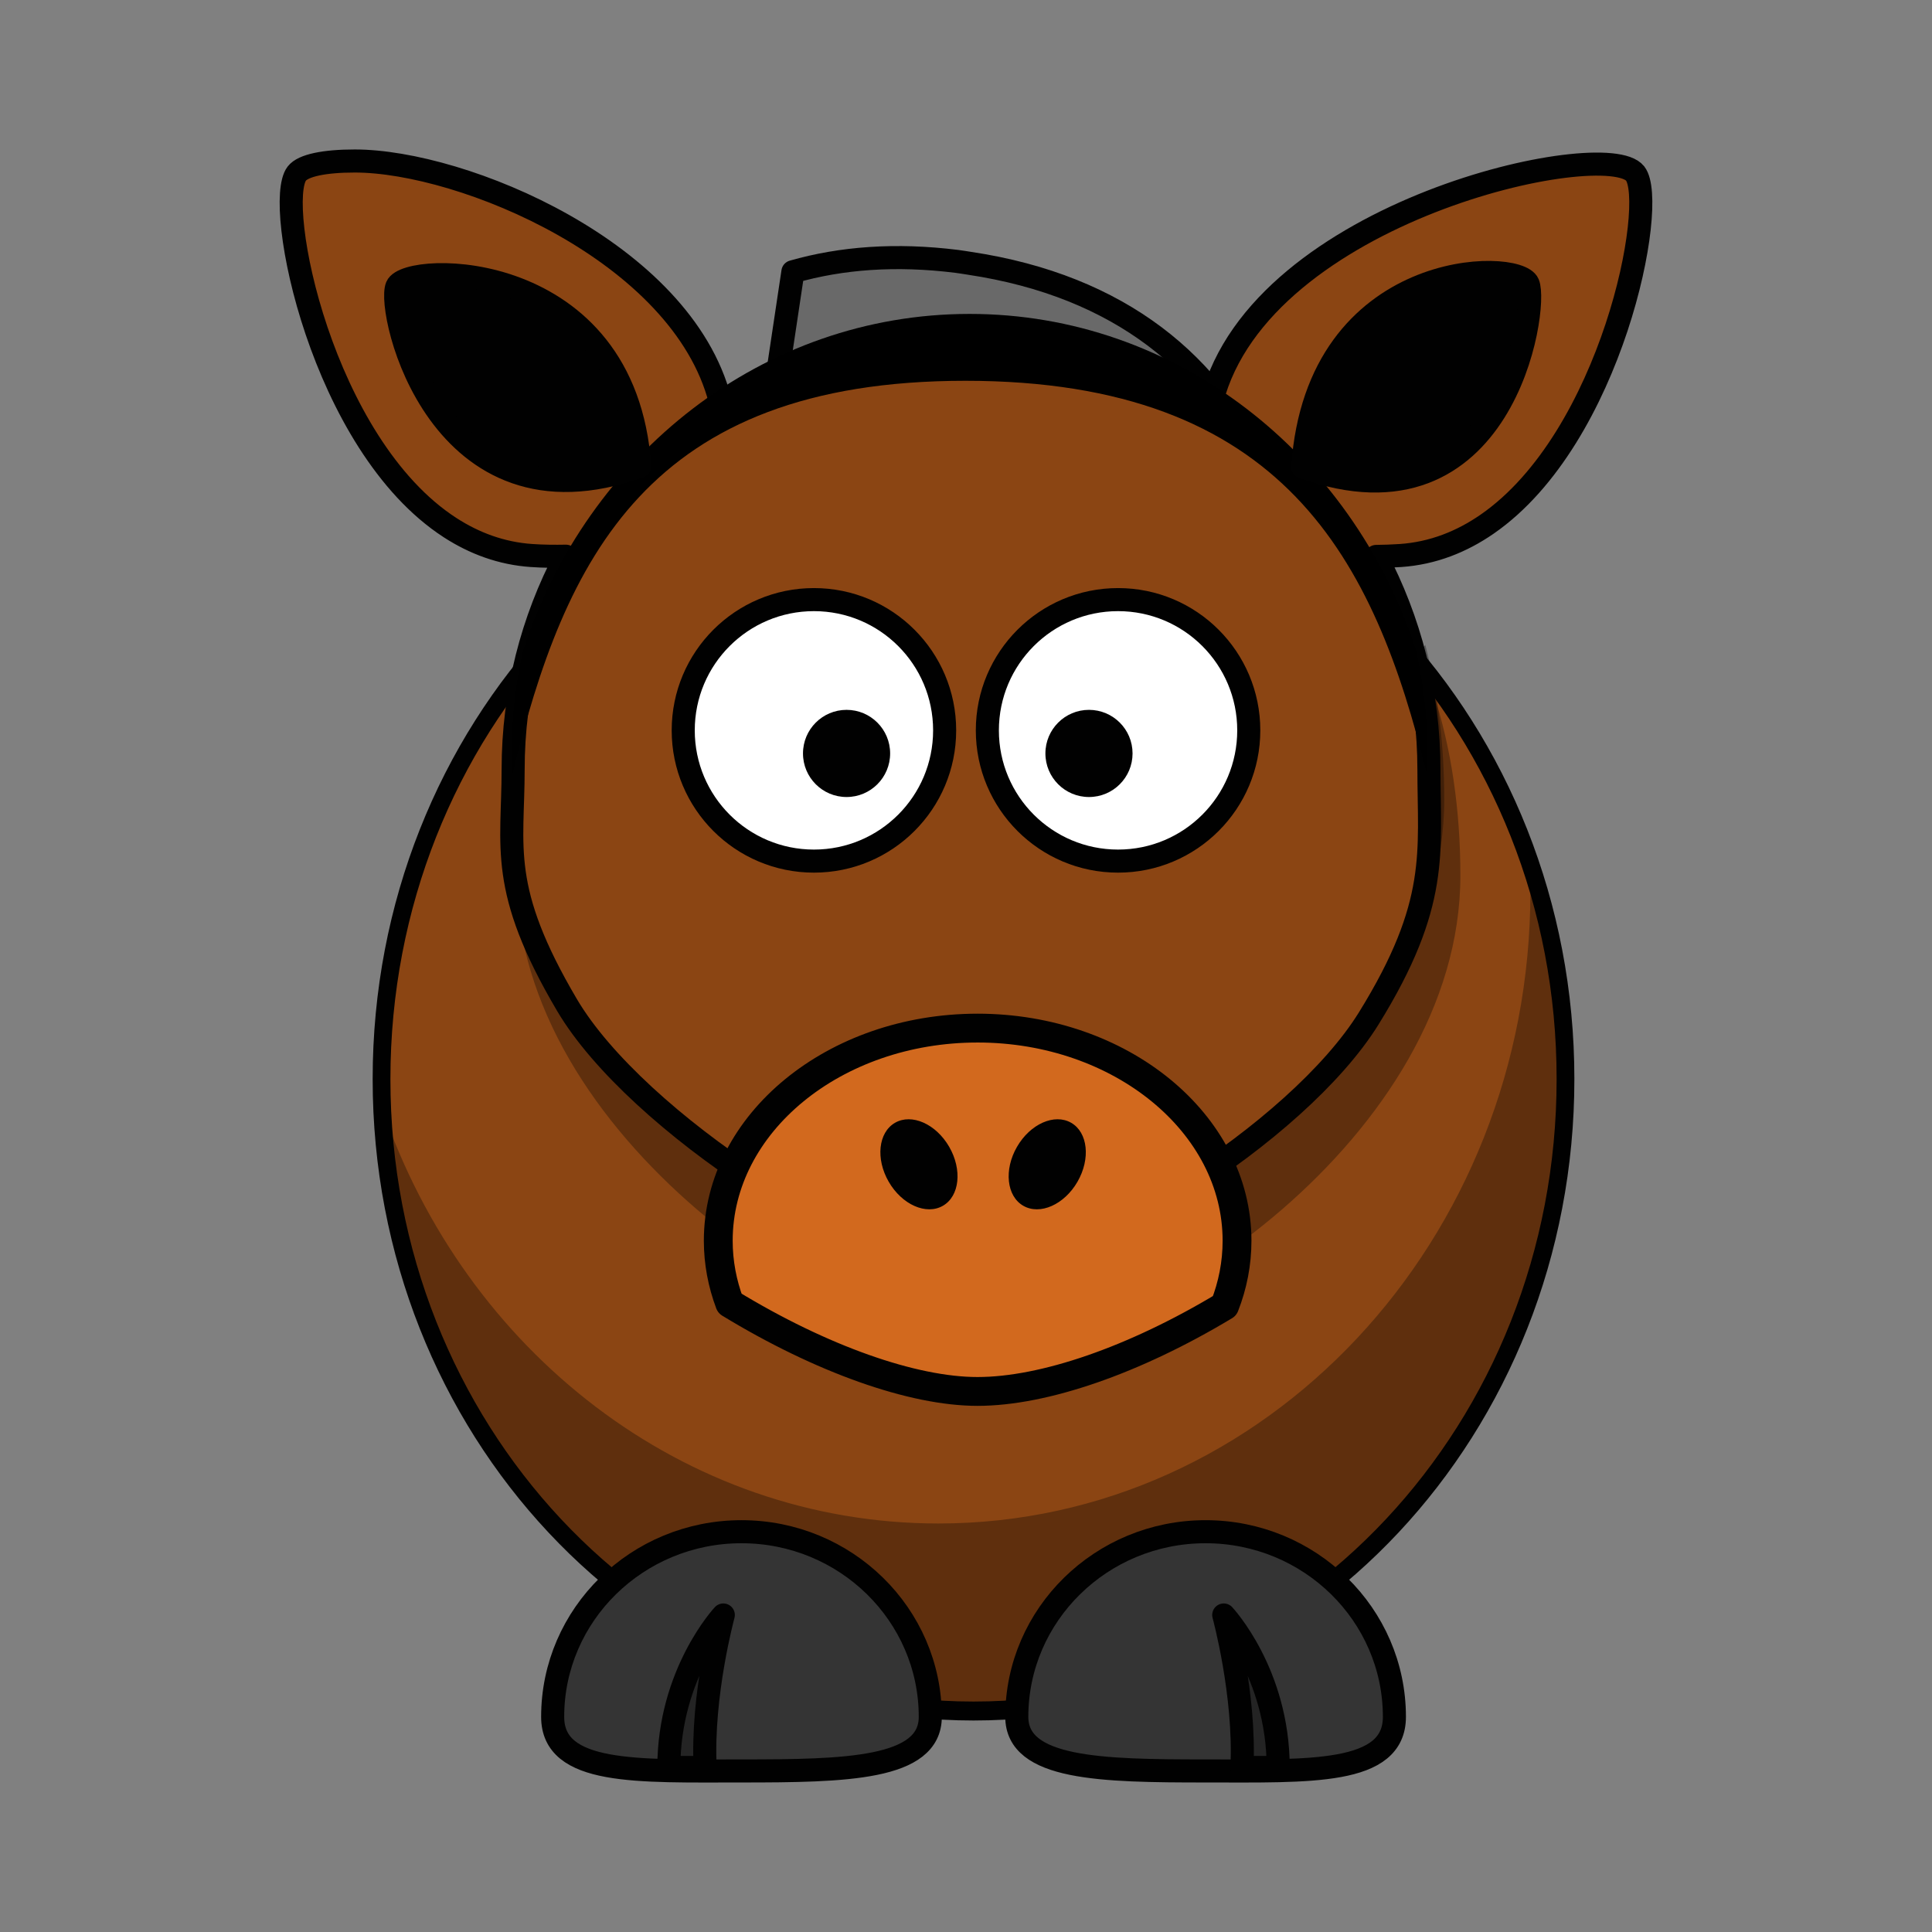 <svg:svg xmlns:dc="http://purl.org/dc/elements/1.1/" xmlns:ns1="http://sodipodi.sourceforge.net/DTD/sodipodi-0.dtd" xmlns:ns2="http://www.inkscape.org/namespaces/inkscape" xmlns:ns4="http://creativecommons.org/ns#" xmlns:rdf="http://www.w3.org/1999/02/22-rdf-syntax-ns#" xmlns:svg="http://www.w3.org/2000/svg" height="334.976" id="Layer_1" version="1.0" viewBox="-48.485 -25.892 334.976 334.976" width="334.976" ns1:docname="kon.svg" ns2:version="0.48.1 " xml:space="preserve"><svg:rect x="-48.485" y="-25.892" width="334.976" height="334.976" fill="#808080" stroke="none"/><ns1:namedview bordercolor="#666666" borderopacity="1" gridtolerance="10" guidetolerance="10" id="namedview169" objecttolerance="10" pagecolor="#ffffff" showgrid="false" ns2:current-layer="Layer_1" ns2:cx="257.55425" ns2:cy="314.40283" ns2:pageopacity="0" ns2:pageshadow="2" ns2:window-height="972" ns2:window-maximized="1" ns2:window-width="1280" ns2:window-x="-8" ns2:window-y="-8" ns2:zoom="0.51383108" />
<svg:g id="g236" transform="matrix(.937 0 0 1 7.584 0)" ns2:export-filename="D:\_PROJEKTY\smart_wsparcie_sprzedazy\se_propoyzcje_kontenery\gra_dla_dzieci(2-4-6)\materialy\Zwierz&#281;ta\Zwierz&#281;ta\g311.png" ns2:export-xdpi="300" ns2:export-ydpi="300">
	<svg:path d="m229.84 161.2c0.018 60.508-49.029 109.57-109.54 109.57-60.508 0-109.56-49.062-109.54-109.57-0.018-60.508 49.029-109.57 109.54-109.57 60.508 0 109.56 49.062 109.54 109.57z" id="path2383_2_" style="stroke-linejoin:round;stroke:#010101;stroke-width:3.287;stroke-linecap:round;fill:#8b4513" ns2:connector-curvature="0" />
	<svg:path d="m223.22 123.63c0.076 1.682 0.125 3.393 0.125 5.094 0 60.464-49.068 109.53-109.53 109.53-47.262 0-87.592-30-102.94-71.969 2.653 58.111 50.674 104.47 109.44 104.47 60.463 0 109.53-49.067 109.53-109.53 0-13.202-2.338-25.87-6.625-37.594z" id="path3221" style="fill-opacity:.314;fill:#010101" ns2:connector-curvature="0" />
</svg:g>
<svg:g id="g250" ns2:export-filename="D:\_PROJEKTY\smart_wsparcie_sprzedazy\se_propoyzcje_kontenery\gra_dla_dzieci(2-4-6)\materialy\Zwierz&#281;ta\Zwierz&#281;ta\g311.png" ns2:export-xdpi="300" ns2:export-ydpi="300">
	<svg:g id="g252">
		<svg:path d="m112.81 271.78c0 9.09-14.667 9.38-32.736 9.38-18.07 0-32.736 0.69-32.736-9.38 0-17.72 14.666-32.1 32.736-32.1 18.069 0 32.736 14.38 32.736 32.1z" id="path3329" style="stroke-linejoin:round;stroke:#010101;stroke-width:4;stroke-linecap:round;fill:#343434" />
		<svg:path d="m67.483 280.56c0-16.37 9.442-26.44 9.442-26.44s-3.777 13.85-3.147 26.44h-6.295z" id="path3331" style="stroke-linejoin:round;stroke:#010101;stroke-width:4;fill-opacity:.314;fill:#010101" />
	</svg:g>
	<svg:g id="g256">
		<svg:path d="m127.81 271.78c0 9.09 14.66 9.38 32.73 9.38s32.74 0.69 32.74-9.38c0-17.72-14.67-32.1-32.74-32.1s-32.73 14.38-32.73 32.1z" id="path3172" style="stroke-linejoin:round;stroke:#010101;stroke-width:4;stroke-linecap:round;fill:#343434" />
		<svg:path d="m173.13 280.56c0-16.37-9.44-26.44-9.44-26.44s3.78 13.85 3.15 26.44h6.29z" id="path3174" style="stroke-linejoin:round;stroke:#010101;stroke-width:4;fill-opacity:.314;fill:#010101" />
	</svg:g>
</svg:g>
<svg:g id="g260" transform="translate(-.973 14.596)" ns2:export-filename="D:\_PROJEKTY\smart_wsparcie_sprzedazy\se_propoyzcje_kontenery\gra_dla_dzieci(2-4-6)\materialy\Zwierz&#281;ta\Zwierz&#281;ta\g311.png" ns2:export-xdpi="300" ns2:export-ydpi="300">
	<svg:path d="m113.92 34.501c0.729 0.092 1.46 0.22 2.203 0.33 19.911 2.985 34.102 11.633 43.385 23.958l12.053-16.931c-0.082-0.002-0.163-0.014-0.247-0.015-8.23-19.026-24.54-32.751-50.74-36.681-0.74-0.112-1.47-0.239-2.2-0.331-10.56-1.321-20.018-0.606-28.411 1.799l-4.448 29.667c8.391-2.404 17.849-3.119 28.407-1.796z" id="path262" style="stroke-linejoin:round;stroke:#010101;stroke-width:4;stroke-linecap:round;fill:#696969" ns2:connector-curvature="0" />
</svg:g>
<svg:g id="g280" ns2:export-filename="D:\_PROJEKTY\smart_wsparcie_sprzedazy\se_propoyzcje_kontenery\gra_dla_dzieci(2-4-6)\materialy\Zwierz&#281;ta\Zwierz&#281;ta\g311.png" ns2:export-xdpi="300" ns2:export-ydpi="300">
		<svg:path d="m204.72 125.92c0 45.175-55.121 81.838-81.838 81.838-25.719 0-81.838-36.663-81.838-81.838 0-45.174 24.625-81.838 81.838-81.838 57.223 0 81.838 36.665 81.838 81.838z" id="path3236" style="fill-opacity:.314;fill:#010101" ns2:connector-curvature="0" />
		<svg:path d="m198.64 85.911-1.875 2.656c0.248 3.076 0.344 6.203 0.344 9.375 0 45.175-55.127 81.844-81.844 81.844-20.707 0-61.098-23.756-76.063-56.594 7.615 40.246 57.172 71.375 80.875 71.375 26.717 0 81.844-36.669 81.844-81.844 0-9.391-1.076-18.41-3.281-26.812z" id="path3231" style="fill-opacity:.314;fill:#010101" ns2:connector-curvature="0" />
		<svg:path d="m235.03 4.202c-5.021-6.518-64.881 6.359-73.391 39.345-0.078 0.154-0.215 0.618-0.369 1.315-0.047 0.214-0.096 0.447-0.146 0.705-1.925-1.174-3.908-2.261-5.935-3.272-9.979-3.714-21.665-5.762-35.173-5.762-0.895 0-1.779-0.018-2.656 0-12.873 0.261-24.037 2.432-33.6 6.159-2.307 1.185-4.552 2.471-6.723 3.866-0.045-0.282-0.091-0.543-0.136-0.794-0.216-1.183-0.433-2.007-0.537-2.216-6.646-25.772-44.628-41.52-63.328-41.525-5.237-0.001-8.962 0.753-10.06 2.179-4.002 5.193 4.251 46.94 26.575 61.389 4.198 2.717 8.894 4.473 14.101 4.833 2.119 0.146 4.11 0.156 5.98 0.119-5.838 11.05-9.148 23.634-9.148 36.993 0 13.517-2.585 20.609 9.349 40.84s51.79 45.975 70.186 45.975c18.565 0 56.478-23.745 68.815-43.672s10.433-28.833 10.433-43.143c0-13.346-3.322-25.91-9.148-36.953 1.345-0.012 2.771-0.057 4.237-0.158 5.595-0.388 10.6-2.384 15.031-5.457 21.621-14.989 29.589-55.646 25.644-60.766z" id="path284" style="stroke-linejoin:round;stroke:#010101;stroke-width:4;stroke-linecap:round;fill:#8b4513" ns1:nodetypes="cccccsccccccccccszszscccc" ns2:connector-curvature="0" />
	</svg:g><svg:g id="g286" ns2:export-filename="D:\_PROJEKTY\smart_wsparcie_sprzedazy\se_propoyzcje_kontenery\gra_dla_dzieci(2-4-6)\materialy\Zwierz&#281;ta\Zwierz&#281;ta\g311.png" ns2:export-xdpi="300" ns2:export-ydpi="300">
		<svg:path d="m119.63 28.536c-35.869 0-66.33 24.378-77.402 58.299-1.3 5.692-1.994 11.615-1.994 17.701 0 1.284 0.04 2.575 0.101 3.87 9.091-37.305 23.394-68.276 78.566-68.276s70.913 30.952 80.016 68.239c0.059-1.282 0.1-2.561 0.1-3.833 0-6.169-0.718-12.168-2.057-17.93-11.135-33.802-41.542-58.07-77.33-58.07z" id="path288" ns1:nodetypes="scsczcscs" ns2:connector-curvature="0" />
	</svg:g><svg:g id="g296" transform="translate(2.752 9.633)" ns2:export-filename="D:\_PROJEKTY\smart_wsparcie_sprzedazy\se_propoyzcje_kontenery\gra_dla_dzieci(2-4-6)\materialy\Zwierz&#281;ta\Zwierz&#281;ta\g311.png" ns2:export-xdpi="300" ns2:export-ydpi="300">
		<svg:path d="m118.25 142.73c-24.824 0-44.953 16.517-44.953 36.868 0 3.774 0.704 7.427 1.992 10.858 15.886 9.677 31.738 15.271 42.961 15.271 11.495 0 27.19-5.413 42.845-14.841 1.391-3.553 2.148-7.357 2.148-11.287 0-20.354-20.17-36.87-44.993-36.87z" id="path3210" style="stroke-linejoin:round;stroke:#010101;stroke-width:4.999;stroke-linecap:round;fill:#d2691e" ns2:connector-curvature="0" />
		<svg:path d="m102.85 169.37c2.293 3.974 6.5 5.839 9.396 4.167 2.897-1.673 3.385-6.249 1.091-10.222-2.292-3.973-6.5-5.838-9.396-4.166s-3.385 6.249-1.091 10.221z" id="path2412" style="fill:#010101" ns2:connector-curvature="0" />
		<svg:path d="m135.58 169.37c-2.292 3.974-6.5 5.839-9.396 4.167-2.896-1.673-3.385-6.249-1.091-10.222 2.293-3.973 6.5-5.838 9.396-4.166 2.898 1.672 3.385 6.249 1.091 10.221z" id="path2398" style="fill:#010101" ns2:connector-curvature="0" />
	</svg:g><svg:g id="g301" ns2:export-filename="D:\_PROJEKTY\smart_wsparcie_sprzedazy\se_propoyzcje_kontenery\gra_dla_dzieci(2-4-6)\materialy\Zwierz&#281;ta\Zwierz&#281;ta\g311.png" ns2:export-xdpi="300" ns2:export-ydpi="300">
		<svg:g id="g303">
			<svg:path d="m168.03 100.74c0.003 12.519-10.144 22.669-22.663 22.669s-22.666-10.15-22.662-22.669c-0.004-12.52 10.144-22.67 22.662-22.67 12.519 0 22.666 10.15 22.663 22.67z" id="path3159" style="stroke-linejoin:round;stroke:#010101;stroke-width:4;stroke-linecap:round;fill:#ffffff" ns2:connector-curvature="0" />
			<svg:path d="m147.88 104.74c0.002 4.174-3.381 7.557-7.555 7.557-4.172 0-7.555-3.383-7.554-7.557-0.001-4.173 3.382-7.556 7.554-7.556 4.174 0 7.557 3.383 7.555 7.556z" id="path3161" style="fill:#010101" ns2:connector-curvature="0" />
		</svg:g>
		<svg:g id="g307">
			<svg:path d="m115.3 100.74c0.004 12.519-10.144 22.669-22.662 22.669-12.52 0-22.667-10.15-22.663-22.669-0.004-12.52 10.144-22.67 22.663-22.67 12.518 0 22.666 10.15 22.662 22.67z" id="path3157" style="stroke-linejoin:round;stroke:#010101;stroke-width:4;stroke-linecap:round;fill:#ffffff" ns2:connector-curvature="0" />
			<svg:path d="m105.85 104.74c0 4.174-3.382 7.557-7.555 7.557-4.174 0-7.556-3.383-7.555-7.557-0.001-4.173 3.381-7.556 7.555-7.556 4.173 0 7.555 3.383 7.555 7.556z" id="path3163" style="fill:#010101" ns2:connector-curvature="0" />
		</svg:g>
	</svg:g><svg:g id="g311" ns2:export-xdpi="300" ns2:export-ydpi="300">
		<svg:path d="m62.431 54.958c-2.512-36.234-40.308-35.484-42.102-31.179s7.303 43.735 42.102 31.179z" id="path3216_1_" style="stroke-linejoin:round;stroke:#010101;stroke-width:4;fill:#010101" ns1:nodetypes="csc" ns2:connector-curvature="0" />
		<svg:path d="m177.39 55.079c2.511-36.234 37.268-36.092 39.061-31.787 1.794 4.305-4.262 44.343-39.061 31.787z" id="path3218_1_" style="stroke-linejoin:round;stroke:#010101;stroke-width:4;fill:#010101" ns1:nodetypes="ccc" ns2:connector-curvature="0" />
	</svg:g>
</svg:svg>